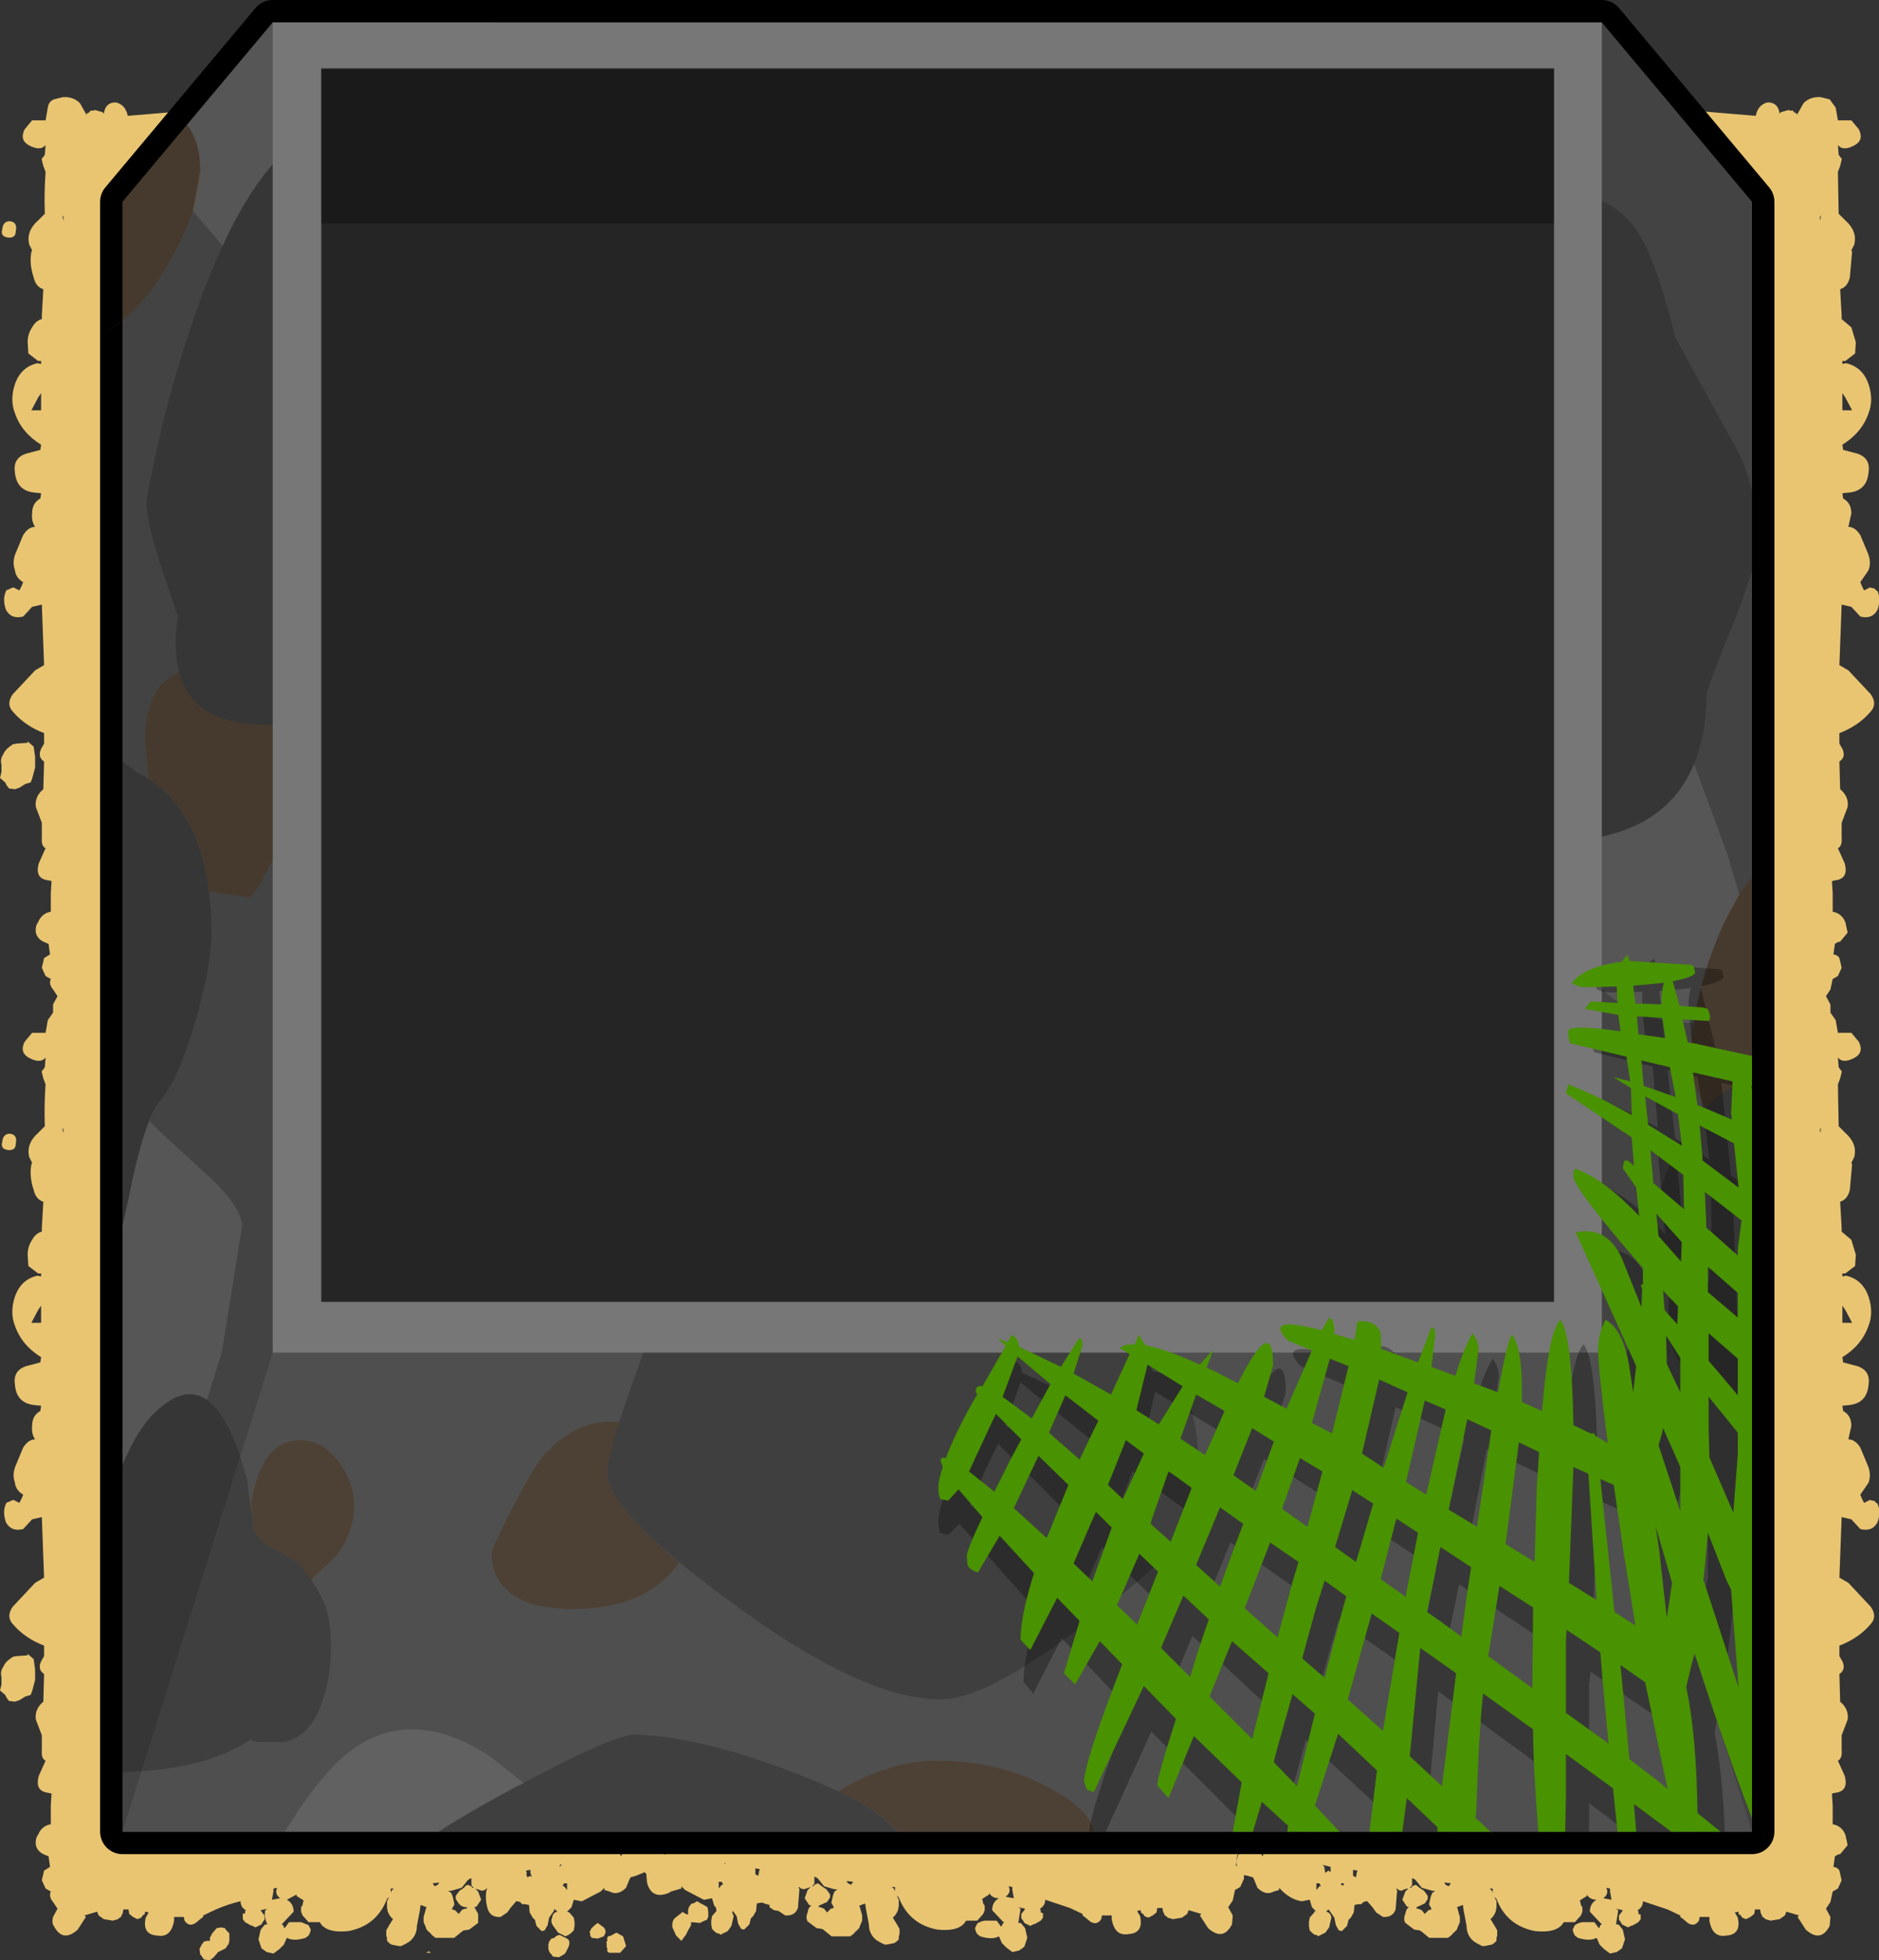 <?xml version="1.0" encoding="UTF-8" standalone="no"?>
<svg xmlns:xlink="http://www.w3.org/1999/xlink" height="131.15px" width="125.75px" xmlns="http://www.w3.org/2000/svg">
  <rect width="100%" height="100%" fill="#333333" stroke="none"/>
  <g transform="matrix(1.0, 0.0, 0.0, 1.0, -1.3, 4.05)">
    <path d="M125.25 84.45 L124.8 83.6 124.6 83.3 124.6 84.45 125.25 84.45 M123.15 71.6 L123.15 71.4 123.1 71.5 123.1 71.75 123.15 71.6 M124.6 22.25 L124.6 23.4 125.25 23.4 124.8 22.55 124.6 22.25 M123.15 10.55 L123.15 10.35 123.1 10.45 123.1 10.7 123.15 10.55 M122.0 2.85 Q122.45 2.4 123.15 2.45 L123.75 2.6 124.15 3.15 124.3 4.0 125.2 4.0 125.7 4.6 Q126.05 5.3 125.45 5.65 124.65 6.1 124.3 5.65 L124.35 6.3 124.45 6.45 124.55 6.55 124.55 6.65 124.45 7.05 124.3 7.45 124.35 10.25 124.8 10.7 Q125.6 11.4 125.4 12.3 L125.2 12.7 125.25 12.8 125.1 14.5 Q124.95 15.15 124.45 15.3 L124.55 17.05 124.55 17.3 125.2 17.85 125.5 18.85 125.45 19.6 124.8 20.1 124.6 20.1 124.6 20.3 124.85 20.25 Q125.95 20.5 126.35 21.65 126.7 22.7 126.35 23.6 125.9 24.9 124.6 25.7 L124.65 26.05 125.6 26.3 Q126.5 26.6 126.35 27.55 126.25 28.75 125.1 28.9 L124.6 28.95 124.65 29.3 Q125.2 29.6 125.2 30.3 L125.0 31.2 Q125.45 31.2 125.8 31.75 L126.3 32.95 Q126.55 33.55 126.35 34.1 L125.8 34.9 125.9 35.15 126.05 35.45 126.45 35.25 126.6 35.3 Q126.8 35.3 126.8 35.4 L126.95 35.5 Q127.2 36.05 126.95 36.75 126.6 37.4 125.8 37.2 L125.2 36.55 124.55 36.4 124.4 40.45 125.0 40.8 126.5 42.4 Q126.95 43.05 126.5 43.55 125.7 44.5 124.4 45.0 L124.4 45.7 124.6 46.05 Q124.85 46.6 124.4 46.9 L124.45 48.75 Q125.05 49.25 124.95 49.95 L124.55 51.0 124.55 52.0 Q124.6 52.55 124.3 52.7 L124.75 53.7 Q125.05 54.75 124.1 54.85 L123.9 54.9 123.95 55.7 123.95 56.95 Q124.55 57.05 124.8 57.65 L124.95 58.35 124.45 58.95 Q124.3 58.95 124.1 59.1 L124.0 59.8 Q124.3 59.85 124.4 60.05 L124.55 60.7 124.3 61.25 123.95 61.45 123.8 62.15 123.5 62.6 123.8 63.15 123.8 63.7 124.15 64.2 124.3 65.05 125.2 65.05 125.7 65.65 Q126.05 66.35 125.45 66.7 124.65 67.15 124.3 66.7 L124.35 67.35 124.45 67.5 124.55 67.6 124.55 67.7 124.45 68.1 124.3 68.5 124.35 71.3 124.8 71.75 Q125.6 72.45 125.4 73.35 L125.2 73.75 125.25 73.85 125.1 75.55 Q124.95 76.2 124.45 76.35 L124.55 78.1 124.55 78.35 125.2 78.9 125.5 79.9 125.45 80.65 124.8 81.15 124.6 81.15 124.6 81.35 124.85 81.3 Q125.95 81.55 126.35 82.7 126.7 83.75 126.35 84.65 125.9 85.95 124.6 86.75 L124.65 87.1 125.6 87.35 Q126.5 87.65 126.35 88.6 126.25 89.8 125.1 89.95 L124.6 90.0 124.65 90.35 Q125.2 90.65 125.2 91.35 L125.0 92.25 Q125.45 92.25 125.8 92.8 L126.3 94.0 Q126.55 94.6 126.35 95.15 L125.8 95.95 125.9 96.2 126.05 96.5 126.45 96.3 126.6 96.35 Q126.8 96.35 126.8 96.45 L126.95 96.55 Q127.2 97.1 126.95 97.8 126.6 98.45 125.8 98.25 L125.2 97.6 124.55 97.45 124.4 101.5 125.0 101.85 126.5 103.45 Q126.95 104.1 126.5 104.6 125.7 105.55 124.4 106.05 L124.4 106.75 124.6 107.1 Q124.85 107.65 124.4 107.95 L124.45 109.8 Q125.05 110.3 124.95 111.0 L124.55 112.05 124.55 113.05 Q124.6 113.6 124.3 113.75 L124.75 114.75 Q125.05 115.8 124.1 115.9 L123.9 115.95 123.95 116.75 123.95 118.0 Q124.55 118.1 124.8 118.7 L124.95 119.4 124.45 120.0 Q124.3 120.0 124.1 120.15 L124.0 120.85 Q124.3 120.9 124.4 121.1 L124.55 121.75 124.3 122.3 123.95 122.5 123.8 123.2 123.5 123.65 123.8 124.2 123.75 124.8 Q123.15 125.95 122.15 125.05 L121.6 124.2 121.7 124.1 120.85 123.85 120.75 124.1 120.4 124.35 119.8 124.45 119.45 124.35 119.35 124.25 119.25 124.2 119.2 124.05 119.15 124.0 119.1 123.75 119.1 123.7 118.75 123.7 118.7 124.0 118.45 124.2 118.15 124.35 117.9 124.25 117.8 124.1 117.65 124.0 117.65 123.85 117.4 123.9 117.6 124.25 Q117.85 125.4 116.8 125.45 115.9 125.6 115.7 124.45 L115.7 124.2 115.65 124.2 115.05 124.2 115.0 124.45 Q114.7 124.9 114.25 124.6 L113.95 124.35 113.75 124.2 113.75 124.1 112.9 123.7 111.25 123.15 Q111.25 123.55 110.9 123.75 L110.95 123.85 110.95 124.0 111.1 124.05 111.1 124.35 110.95 124.55 110.6 124.75 110.45 124.8 110.25 124.9 109.85 124.7 109.8 124.6 109.7 124.45 109.65 124.4 109.65 124.35 109.65 124.1 109.85 123.85 109.9 123.75 109.45 123.65 109.6 123.75 109.45 124.7 109.6 124.7 109.7 124.8 109.9 125.05 109.95 125.25 110.05 125.7 109.85 126.3 109.5 126.55 109.05 126.65 108.65 126.35 108.35 126.05 108.2 125.7 108.15 125.6 Q107.7 125.85 106.9 125.6 L106.7 125.45 106.6 125.25 106.55 125.05 106.7 124.75 Q106.9 124.6 107.2 124.55 L107.55 124.55 107.95 124.55 108.0 124.55 108.15 124.75 108.3 124.95 108.35 124.9 108.4 124.75 108.5 124.7 107.7 123.85 Q107.7 123.3 108.15 123.05 107.7 123.05 107.5 122.7 L107.5 122.8 107.1 123.05 107.0 123.15 107.05 123.15 107.1 123.4 107.2 123.55 107.2 123.7 107.2 123.85 107.1 124.1 106.7 124.55 105.95 124.55 Q105.55 125.3 104.05 125.15 102.15 124.8 101.45 123.0 L101.3 122.85 101.45 123.15 101.45 123.55 101.4 123.85 101.3 124.05 101.2 124.2 101.05 124.35 101.3 124.75 101.5 125.1 101.5 125.25 101.5 125.45 101.45 125.6 101.45 125.8 101.3 125.95 101.15 126.05 100.65 126.15 100.5 126.15 100.2 126.0 99.95 125.85 Q99.45 125.45 99.45 124.8 L99.25 123.75 99.2 123.4 98.8 123.55 98.85 123.65 98.9 123.85 99.0 124.2 99.0 124.55 98.85 124.9 98.8 125.05 98.6 125.25 98.55 125.25 98.55 125.3 98.4 125.45 98.2 125.6 96.95 125.6 96.4 125.15 96.3 125.1 95.95 125.05 95.35 124.6 Q95.2 124.35 95.35 124.0 95.4 123.65 95.6 123.55 L95.45 123.5 95.15 123.05 95.35 122.5 95.55 122.3 Q95.35 122.3 95.1 122.45 L94.9 122.4 94.8 122.3 94.75 122.3 94.8 122.45 94.7 123.7 Q94.5 124.25 93.85 124.2 L93.4 123.9 93.15 123.55 92.8 123.15 92.75 123.15 92.55 123.2 92.4 123.35 92.2 123.35 91.95 123.4 91.9 123.9 91.7 124.25 91.55 124.4 91.45 124.8 91.1 125.15 90.9 125.1 90.7 124.75 90.6 124.25 90.25 123.75 90.2 123.7 90.05 123.85 Q90.35 123.9 90.4 124.25 L90.25 124.9 90.0 125.25 89.5 125.5 Q89.5 125.4 89.3 125.4 L89.15 125.3 89.1 125.25 88.95 125.1 88.9 124.8 88.9 124.7 88.9 124.55 88.95 124.25 89.25 123.9 Q89.3 123.75 89.4 123.85 L89.1 123.55 88.95 123.05 88.45 123.15 88.4 123.15 Q87.75 123.05 87.15 122.5 L86.9 122.25 86.9 122.4 86.55 122.5 Q86.0 122.8 85.45 122.25 L85.25 121.75 85.15 121.55 84.8 121.45 84.55 121.4 84.55 121.65 84.3 122.2 83.95 122.4 83.8 123.1 83.5 123.55 83.8 124.1 83.75 124.7 Q83.15 125.85 82.15 124.95 L81.6 124.1 81.7 124.0 80.85 123.75 80.75 124.0 80.4 124.25 79.8 124.35 79.45 124.25 79.35 124.15 79.25 124.1 79.2 123.95 79.15 123.9 79.1 123.65 79.1 123.6 78.75 123.6 78.7 123.9 78.45 124.1 78.15 124.25 77.9 124.15 77.8 124.0 77.65 123.9 77.65 123.75 77.4 123.8 77.6 124.15 Q77.85 125.3 76.8 125.35 75.9 125.5 75.7 124.35 L75.7 124.1 75.65 124.1 75.05 124.1 75.0 124.35 Q74.7 124.8 74.25 124.5 L73.95 124.25 73.75 124.1 73.75 124.0 72.9 123.6 71.25 123.05 Q71.25 123.45 70.9 123.65 L70.95 123.75 70.95 123.9 71.1 123.95 71.1 124.25 70.95 124.45 70.6 124.65 70.45 124.7 70.25 124.8 69.85 124.6 69.8 124.5 69.7 124.35 69.65 124.3 69.65 124.25 69.65 124.0 69.85 123.75 69.9 123.65 69.45 123.55 69.6 123.65 69.45 124.6 69.6 124.6 69.7 124.7 69.9 124.95 69.95 125.15 70.05 125.6 69.85 126.2 69.5 126.45 69.05 126.55 68.65 126.25 68.35 125.95 68.2 125.6 68.15 125.5 Q67.7 125.75 66.9 125.5 L66.7 125.35 66.6 125.15 66.55 124.95 66.7 124.65 Q66.9 124.5 67.2 124.45 L67.55 124.45 67.95 124.45 68.0 124.45 68.15 124.65 68.3 124.85 68.35 124.8 68.4 124.65 68.5 124.6 67.7 123.75 Q67.7 123.2 68.15 122.95 67.7 122.95 67.5 122.6 L67.5 122.7 67.1 122.95 67.0 123.05 67.05 123.05 67.1 123.3 67.2 123.45 67.2 123.6 67.2 123.75 67.1 124.0 66.7 124.45 65.95 124.45 Q65.55 125.2 64.05 125.05 62.15 124.7 61.45 122.9 L61.3 122.75 61.45 123.05 61.45 123.45 61.4 123.75 61.3 123.95 61.2 124.1 61.05 124.25 61.3 124.65 61.5 125.0 61.5 125.15 61.5 125.35 61.45 125.5 61.45 125.7 61.3 125.85 61.15 125.95 60.65 126.05 60.5 126.05 60.2 125.9 59.95 125.75 Q59.45 125.35 59.45 124.7 L59.25 123.65 59.2 123.3 58.8 123.45 58.85 123.55 58.9 123.75 59.0 124.1 59.0 124.45 58.85 124.8 58.8 124.95 58.6 125.15 58.55 125.15 58.55 125.2 58.4 125.35 58.2 125.5 56.95 125.5 56.4 125.05 56.3 125.0 55.95 124.95 55.35 124.5 Q55.2 124.25 55.35 123.9 55.4 123.55 55.6 123.45 L55.45 123.4 55.15 122.95 55.35 122.4 55.55 122.2 55.1 122.35 54.9 122.3 54.8 122.2 54.75 122.2 54.8 122.35 54.7 123.6 Q54.5 124.15 53.85 124.1 L53.4 123.8 53.1 123.75 52.8 123.55 52.8 123.4 52.45 123.3 52.35 123.25 52.2 123.25 51.95 123.3 51.9 123.8 51.7 124.15 51.55 124.3 51.45 124.7 51.1 125.05 50.9 125.0 50.7 124.65 50.6 124.15 50.35 123.8 50.3 123.9 50.4 124.15 50.25 124.8 50.0 125.15 49.5 125.4 Q49.5 125.3 49.3 125.3 L49.15 125.2 49.1 125.15 48.95 125.0 48.9 124.7 48.9 124.6 48.9 124.45 48.95 124.15 49.25 123.8 49.25 123.75 49.2 123.55 49.1 123.45 48.95 122.95 48.45 123.05 48.4 123.05 47.15 122.4 46.9 122.15 46.9 122.3 46.55 122.4 46.2 122.5 46.05 122.6 Q44.9 123.05 44.6 121.9 L44.55 121.3 44.4 121.2 44.35 121.25 43.85 121.45 43.5 121.55 43.4 121.75 43.2 122.25 Q42.65 122.8 42.1 122.5 L41.75 122.4 41.75 122.25 41.5 122.5 40.25 123.15 40.2 123.15 39.7 123.05 39.55 123.55 39.25 123.85 39.4 123.9 39.7 124.25 39.75 124.55 39.75 124.7 39.75 124.8 39.7 125.1 39.55 125.25 39.5 125.3 39.35 125.4 39.15 125.5 38.65 125.25 38.4 124.9 Q38.1 124.55 38.25 124.25 38.3 123.9 38.6 123.85 L38.45 123.7 Q38.3 123.65 38.4 123.75 L38.05 124.25 37.95 124.75 37.75 125.1 37.55 125.15 37.2 124.8 37.1 124.4 36.95 124.25 36.75 123.9 36.7 123.4 36.45 123.35 36.25 123.35 36.1 123.2 35.9 123.15 35.85 123.15 35.5 123.55 35.25 123.9 34.8 124.2 Q34.15 124.25 33.95 123.7 33.75 123.05 33.85 122.45 L33.9 122.3 33.85 122.3 33.75 122.4 33.55 122.45 33.1 122.3 33.3 122.5 33.5 123.05 33.2 123.5 33.05 123.55 33.3 124.0 33.3 124.6 32.7 125.05 32.35 125.1 32.25 125.15 31.7 125.6 30.45 125.6 30.25 125.45 30.1 125.3 30.1 125.25 30.05 125.25 29.85 125.05 29.8 124.9 29.65 124.55 29.65 124.2 29.75 123.85 29.8 123.65 29.85 123.55 29.45 123.4 29.4 123.75 29.2 124.8 Q29.2 125.45 28.7 125.85 L28.45 126.0 28.15 126.15 28.0 126.15 27.5 126.05 27.35 125.95 27.2 125.8 27.2 125.6 27.15 125.45 27.15 125.25 27.15 125.1 27.35 124.75 27.6 124.35 27.45 124.2 27.35 124.05 27.25 123.85 27.2 123.55 27.2 123.15 27.35 122.85 27.2 123.0 Q26.5 124.8 24.6 125.15 23.1 125.3 22.7 124.55 L21.95 124.55 21.55 124.1 21.45 123.85 21.45 123.7 21.45 123.55 21.55 123.4 21.6 123.15 21.65 123.15 21.55 123.05 21.15 122.8 21.15 122.7 20.5 123.05 Q20.95 123.3 20.95 123.85 L20.15 124.7 20.25 124.75 20.3 124.9 20.35 124.95 20.5 124.75 20.65 124.55 20.7 124.55 21.1 124.55 21.45 124.55 21.95 124.75 22.1 125.05 22.05 125.25 21.95 125.45 21.75 125.6 Q20.95 125.85 20.5 125.6 L20.45 125.7 20.3 126.05 20.0 126.35 19.6 126.65 19.15 126.55 18.8 126.3 18.6 125.7 18.7 125.25 18.75 125.05 18.95 124.8 19.05 124.7 19.2 124.7 Q18.95 124.25 19.05 123.75 L19.2 123.65 18.75 123.75 18.8 123.85 19.0 124.1 19.0 124.35 19.0 124.4 18.95 124.45 18.85 124.6 18.8 124.7 18.4 124.9 18.2 124.8 18.05 124.75 17.7 124.55 17.55 124.35 17.55 124.05 Q17.55 123.9 17.7 124.0 L17.7 123.85 17.75 123.75 Q17.4 123.55 17.4 123.15 16.55 123.35 15.75 123.7 L14.9 124.1 14.9 124.2 14.7 124.35 14.4 124.6 Q13.95 124.9 13.65 124.45 L13.6 124.2 13.0 124.2 12.95 124.2 12.95 124.45 Q12.75 125.6 11.85 125.45 10.8 125.4 11.05 124.25 L11.25 123.9 11.0 123.85 11.0 124.0 10.85 124.1 10.75 124.25 10.5 124.35 10.2 124.2 9.95 124.0 9.9 123.7 9.55 123.7 9.55 123.75 9.5 124.0 9.45 124.05 9.4 124.2 9.3 124.25 9.2 124.35 8.85 124.45 8.25 124.35 7.9 124.1 7.8 123.85 6.95 124.1 7.05 124.2 6.5 125.05 Q5.5 125.95 4.9 124.8 4.75 124.6 4.85 124.2 L5.15 123.65 4.85 123.2 Q4.55 122.85 4.7 122.5 L4.35 122.3 4.1 121.75 4.25 121.1 4.65 120.85 4.55 120.15 4.2 120.0 Q3.8 119.8 3.7 119.4 3.65 118.95 3.85 118.7 4.1 118.1 4.7 118.0 L4.7 116.75 4.75 115.95 4.55 115.9 Q3.6 115.8 3.9 114.75 L4.35 113.75 Q4.05 113.6 4.1 113.05 L4.1 112.05 3.7 111.0 Q3.6 110.3 4.2 109.8 L4.25 107.95 Q3.8 107.65 4.05 107.1 L4.25 106.75 4.25 106.05 Q2.95 105.55 2.15 104.6 1.7 104.1 2.15 103.45 L3.65 101.85 4.25 101.5 4.1 97.45 3.45 97.6 2.85 98.25 Q2.05 98.45 1.7 97.8 1.45 97.1 1.7 96.55 1.75 96.45 1.85 96.45 L2.05 96.35 2.2 96.3 2.6 96.5 2.75 96.2 2.85 95.95 Q2.35 95.65 2.3 95.15 2.1 94.6 2.35 94.0 L2.85 92.8 Q3.2 92.25 3.65 92.25 3.4 91.9 3.45 91.35 3.45 90.65 4.0 90.35 L4.05 90.0 3.55 89.95 Q2.4 89.8 2.3 88.6 2.15 87.65 3.05 87.35 L4.0 87.1 4.05 86.75 Q2.75 85.95 2.3 84.65 1.95 83.75 2.3 82.7 2.7 81.55 3.8 81.3 L4.05 81.35 4.05 81.15 3.85 81.15 3.2 80.65 3.15 79.9 Q3.15 79.35 3.45 78.9 3.7 78.45 4.1 78.35 L4.1 78.1 4.2 76.35 Q3.7 76.2 3.55 75.55 3.25 74.65 3.4 73.85 L3.45 73.75 3.25 73.35 Q3.05 72.45 3.85 71.75 L4.3 71.3 Q4.25 69.9 4.35 68.5 L4.2 68.1 4.1 67.7 4.1 67.6 4.2 67.5 4.3 67.35 4.35 66.7 Q4.0 67.15 3.2 66.7 2.6 66.35 2.95 65.65 L3.45 65.05 4.35 65.05 4.5 64.2 4.85 63.7 4.85 63.15 5.15 62.6 4.85 62.15 Q4.55 61.8 4.7 61.45 L4.35 61.25 4.1 60.7 4.25 60.05 4.65 59.8 4.55 59.1 4.2 58.95 Q3.8 58.75 3.7 58.35 3.65 57.9 3.85 57.65 4.1 57.05 4.7 56.95 L4.7 55.7 4.75 54.9 4.55 54.85 Q3.6 54.75 3.9 53.7 L4.35 52.7 Q4.05 52.55 4.1 52.0 L4.1 51.0 3.7 49.95 Q3.6 49.25 4.2 48.75 L4.25 46.9 Q3.8 46.6 4.05 46.05 L4.25 45.7 4.25 45.0 Q2.95 44.5 2.15 43.55 1.7 43.05 2.15 42.4 L3.65 40.8 4.25 40.45 4.1 36.4 3.45 36.55 2.85 37.2 Q2.05 37.4 1.7 36.75 1.45 36.05 1.7 35.5 1.75 35.4 1.85 35.4 L2.05 35.3 2.2 35.25 2.6 35.45 2.75 35.15 2.85 34.9 Q2.35 34.6 2.3 34.1 2.1 33.55 2.35 32.95 L2.85 31.75 Q3.2 31.2 3.65 31.2 3.4 30.85 3.45 30.3 3.45 29.6 4.0 29.3 L4.05 28.95 3.55 28.9 Q2.4 28.75 2.3 27.55 2.15 26.6 3.05 26.3 L4.0 26.05 4.05 25.7 Q2.75 24.9 2.3 23.6 1.95 22.7 2.3 21.65 2.7 20.5 3.8 20.25 L4.05 20.3 4.05 20.1 3.85 20.1 3.2 19.6 3.15 18.85 Q3.15 18.3 3.45 17.85 3.7 17.4 4.1 17.3 L4.1 17.05 4.2 15.3 Q3.7 15.15 3.55 14.5 3.25 13.6 3.4 12.8 L3.45 12.7 3.25 12.3 Q3.05 11.4 3.85 10.7 L4.3 10.25 Q4.25 8.85 4.35 7.45 L4.2 7.05 4.1 6.65 4.1 6.55 4.2 6.45 4.3 6.3 4.35 5.65 Q4.0 6.1 3.2 5.65 2.6 5.3 2.95 4.6 L3.45 4.0 4.35 4.0 4.5 3.15 Q4.55 2.75 4.9 2.6 L5.5 2.45 Q6.2 2.4 6.65 2.85 L7.1 3.65 7.1 3.55 7.3 3.45 7.35 3.35 7.6 3.35 7.6 3.3 7.8 3.35 8.15 3.45 8.25 3.55 Q8.35 2.8 9.05 2.8 9.7 2.95 9.85 3.7 L22.45 2.65 24.25 2.45 24.3 2.3 24.5 1.85 Q24.7 1.6 25.05 1.6 L25.3 1.65 Q25.75 1.7 25.8 2.2 L25.8 2.35 26.2 2.35 Q26.35 2.0 26.85 1.95 L27.2 2.0 Q27.3 1.65 27.75 1.6 28.05 1.6 28.1 1.8 L28.6 2.0 29.05 1.5 29.05 1.4 29.15 1.15 29.35 0.9 29.55 0.75 29.65 0.7 29.8 0.6 30.3 0.7 30.35 0.7 Q30.95 0.75 31.3 1.4 L31.2 1.95 30.9 2.25 40.75 2.3 Q49.05 2.15 57.55 2.15 L57.45 2.05 Q57.25 1.75 57.35 1.5 57.7 0.85 58.3 0.8 L58.35 0.8 58.85 0.7 59.0 0.8 59.1 0.85 59.3 1.0 59.5 1.25 59.6 1.5 59.6 1.6 60.05 2.1 60.55 1.9 Q60.6 1.7 60.9 1.7 61.35 1.75 61.45 2.1 L61.8 2.05 62.3 2.2 62.85 2.25 Q62.95 1.8 63.35 1.75 L63.6 1.7 Q63.95 1.7 64.15 1.95 L64.35 2.35 64.5 1.95 Q64.7 1.7 65.05 1.7 L65.3 1.75 Q65.75 1.8 65.8 2.3 L65.8 2.5 66.15 2.55 Q66.25 2.1 66.85 2.05 L67.2 2.1 Q67.3 1.75 67.75 1.7 68.05 1.7 68.1 1.9 L68.6 2.1 69.05 1.6 69.05 1.5 69.15 1.25 69.35 1.0 69.55 0.85 69.65 0.8 Q69.7 0.7 69.8 0.7 L70.3 0.8 70.35 0.8 Q70.95 0.85 71.3 1.5 L71.2 2.05 70.7 2.45 70.7 2.6 71.85 2.6 82.65 2.4 83.15 2.35 83.3 2.4 Q91.45 2.25 99.85 2.25 L106.2 2.65 118.8 3.7 Q118.95 2.95 119.6 2.8 120.3 2.8 120.4 3.55 L120.5 3.45 120.85 3.35 121.05 3.3 121.05 3.35 121.3 3.35 121.35 3.45 121.55 3.55 121.55 3.65 122.0 2.85 M2.35 11.45 Q2.35 11.85 1.9 11.85 1.3 11.8 1.45 11.3 1.5 10.75 1.95 10.75 2.5 10.8 2.35 11.45 M5.55 10.45 L5.5 10.35 5.5 10.55 5.55 10.7 5.55 10.45 M4.05 22.25 L3.85 22.55 3.4 23.4 4.05 23.4 4.05 22.25 M3.55 45.9 L3.65 46.6 3.65 47.3 3.45 48.05 3.35 48.3 3.0 48.4 2.6 48.65 2.3 48.75 1.9 48.7 1.75 48.5 1.65 48.3 1.3 48.0 1.4 47.6 1.4 47.1 Q1.3 46.75 1.5 46.45 1.65 46.1 1.95 45.9 L2.15 45.75 2.4 45.7 3.15 45.65 3.15 45.55 3.55 45.9 M1.45 72.35 Q1.5 71.8 1.95 71.8 2.5 71.85 2.35 72.5 2.35 72.9 1.9 72.9 1.3 72.85 1.45 72.35 M5.55 71.5 L5.5 71.4 5.5 71.6 5.55 71.75 5.55 71.5 M4.05 84.45 L4.05 83.3 3.85 83.6 3.4 84.45 4.05 84.45 M61.45 61.85 L61.3 61.7 61.4 61.85 61.45 61.85 M68.8 122.15 Q69.0 122.55 68.6 122.85 L69.15 122.95 69.05 122.4 69.05 122.2 68.8 122.15 M61.2 122.5 L61.2 122.2 61.0 122.2 61.15 122.35 61.2 122.5 M61.2 61.45 L61.2 61.15 61.0 61.15 61.15 61.3 61.2 61.45 M42.85 120.15 L42.95 120.0 42.8 120.0 42.85 120.15 M45.85 119.9 L45.7 119.9 45.8 120.05 45.85 119.9 M49.75 120.6 L49.85 120.65 49.85 120.6 49.75 120.6 M47.95 123.15 L48.2 123.3 48.4 123.4 48.65 123.55 48.7 123.85 48.7 124.2 48.6 124.4 48.45 124.45 48.15 124.6 47.55 124.55 47.55 124.75 47.35 125.1 47.2 125.4 46.9 125.8 46.55 125.45 46.3 124.9 Q46.25 124.45 46.5 124.25 L46.95 123.9 46.95 123.85 47.2 124.0 47.35 124.05 47.35 123.75 47.4 123.55 47.5 123.4 47.6 123.3 47.7 123.3 47.95 123.15 M56.0 121.6 L55.8 121.5 55.8 121.7 55.8 121.85 55.8 121.95 55.75 122.05 55.65 122.15 55.75 122.15 55.8 122.05 56.05 121.95 56.3 122.15 56.6 122.35 56.75 122.55 56.85 122.7 56.85 122.9 56.65 123.2 56.1 123.45 56.1 123.55 56.2 123.55 56.45 123.65 56.65 123.9 56.9 123.65 57.1 123.6 57.05 123.45 56.95 123.3 56.95 123.2 57.05 122.75 57.15 122.5 57.35 122.35 57.15 122.35 56.45 122.15 56.05 121.65 56.0 121.6 M57.95 121.8 L58.05 121.95 58.25 122.05 58.4 121.85 57.95 121.8 M52.1 121.15 L52.15 121.0 51.85 120.95 51.85 121.15 51.85 121.35 52.05 121.45 52.1 121.15 M49.6 122.05 L49.7 122.05 49.6 121.85 49.4 121.85 49.4 122.05 49.4 122.3 49.6 122.05 M41.3 124.6 L41.7 124.9 Q41.95 125.15 41.7 125.5 L41.3 125.65 40.9 125.6 40.8 125.45 40.8 125.3 Q40.7 125.15 40.85 125.1 40.8 125.05 40.9 124.95 L41.05 124.8 41.3 124.6 M42.2 125.45 L42.55 125.25 43.0 125.5 43.2 126.15 42.85 126.55 42.8 126.6 42.05 126.6 42.0 126.55 Q41.9 126.5 41.95 126.35 L41.9 126.2 41.9 126.05 41.9 125.95 Q41.85 125.85 41.95 125.8 41.9 125.6 42.0 125.5 L42.2 125.45 M27.65 122.3 L27.45 122.3 27.45 122.6 27.5 122.45 27.65 122.3 M32.65 121.7 L32.6 121.75 32.2 122.25 31.5 122.45 31.3 122.45 31.5 122.6 31.6 122.85 31.7 123.3 31.7 123.4 31.6 123.55 31.55 123.7 31.75 123.75 32.0 124.0 32.2 123.75 Q32.35 123.65 32.45 123.65 L32.55 123.65 32.55 123.55 Q32.2 123.55 32.0 123.3 L31.8 123.0 31.8 122.8 31.9 122.65 32.05 122.45 32.35 122.25 Q32.45 122.1 32.6 122.05 L32.85 122.15 32.9 122.25 33.0 122.25 32.9 122.15 32.85 122.05 32.85 121.95 32.85 121.8 32.85 121.6 32.65 121.7 M30.7 121.9 L30.25 121.95 30.4 122.15 30.6 122.05 30.7 121.9 M36.8 121.05 L36.5 121.1 36.55 121.25 Q36.5 121.4 36.6 121.55 L36.8 121.45 36.9 121.55 36.8 121.25 36.8 121.05 M39.25 121.95 L39.05 121.95 38.95 122.15 39.05 122.15 39.25 122.4 39.25 122.15 39.25 121.95 M38.8 120.7 L38.75 120.8 38.75 120.85 38.9 120.7 38.8 120.7 M3.15 106.6 L3.55 106.95 3.65 107.65 3.65 108.35 3.45 109.1 3.35 109.35 3.0 109.45 2.6 109.7 2.3 109.8 1.9 109.75 1.75 109.55 1.65 109.35 1.3 109.05 1.4 108.65 1.4 108.15 Q1.3 107.8 1.5 107.5 1.65 107.15 1.95 106.95 L2.15 106.8 2.4 106.75 3.15 106.7 3.15 106.6 M19.5 123.05 L20.05 122.95 Q19.65 122.65 19.85 122.25 L19.6 122.3 19.6 122.5 19.5 123.05 M16.1 124.9 L16.35 124.95 16.45 125.1 16.65 125.3 16.65 125.65 16.65 125.8 16.6 126.0 16.4 126.3 15.9 126.55 15.6 126.9 15.35 127.1 14.95 127.05 14.85 126.9 14.7 126.7 14.65 126.35 14.8 126.05 14.95 125.85 15.15 125.8 15.35 125.8 15.35 125.6 15.5 125.3 15.8 124.95 16.1 124.9 M38.4 125.6 Q38.5 125.45 38.75 125.4 L39.25 125.65 Q39.5 125.8 39.35 126.2 L39.15 126.6 39.05 126.7 38.7 126.9 38.3 126.85 38.2 126.7 38.1 126.6 38.05 126.5 38.0 126.35 38.0 126.2 38.0 126.05 38.05 125.85 38.2 125.65 38.4 125.6 M30.0 126.5 L30.15 126.6 29.8 126.6 30.0 126.5 M101.2 122.3 L101.0 122.3 101.15 122.45 101.2 122.6 101.2 122.3 M97.95 121.9 L98.05 122.05 98.25 122.15 98.4 121.95 97.95 121.9 M96.05 121.75 L96.0 121.7 95.8 121.6 95.8 121.8 95.8 121.95 95.8 122.05 95.75 122.15 95.65 122.25 95.75 122.25 95.8 122.15 96.05 122.05 96.3 122.25 96.6 122.45 96.75 122.65 96.85 122.8 96.85 123.0 96.65 123.3 96.1 123.55 96.1 123.65 96.2 123.65 96.45 123.75 96.65 124.0 96.9 123.75 97.1 123.7 97.05 123.55 96.95 123.4 96.95 123.3 97.05 122.85 97.15 122.6 97.35 122.45 97.15 122.45 96.45 122.25 96.05 121.75 M92.15 121.1 L91.85 121.05 91.85 121.25 91.85 121.45 92.05 121.55 92.1 121.25 92.15 121.1 M89.6 122.15 L89.7 122.15 89.6 121.95 89.4 121.95 89.4 122.15 89.4 122.4 89.6 122.15 M91.05 121.95 L91.05 122.05 91.2 122.1 91.25 121.95 91.05 121.95 M89.95 121.05 L90.0 121.25 90.2 121.1 90.35 121.2 90.35 120.85 89.75 120.7 Q89.95 120.75 89.95 121.05 M85.85 120.0 L85.7 120.0 85.8 120.15 85.85 120.0 M84.05 120.5 L84.0 120.75 84.1 120.8 84.05 120.7 84.05 120.65 84.05 120.5 84.15 120.05 84.35 119.95 84.3 119.95 84.1 120.05 84.05 120.5 M109.15 123.05 L109.05 122.5 109.05 122.3 108.8 122.25 Q109.0 122.65 108.6 122.95 L109.15 123.05" fill="#e9c572" fill-rule="evenodd" stroke="none"/>
    <path d="M118.55 9.45 L118.55 118.5 9.5 118.5 9.5 9.45 19.55 -2.55 108.5 -2.55 118.55 9.45" fill="#434343" fill-rule="evenodd" stroke="none"/>
    <path d="M118.55 9.45 L118.55 118.5 9.5 118.5 9.5 9.45 19.55 -2.55 108.5 -2.55 118.55 9.45 Z" fill="none" stroke="#000000" stroke-linecap="round" stroke-linejoin="round" stroke-width="3.0"/>
    <path d="M118.55 9.45 L118.55 118.5 9.5 118.5 9.5 9.45 19.55 -2.55 108.5 -2.55 118.55 9.45" fill="#434343" fill-rule="evenodd" stroke="none"/>
    <path d="M108.5 86.45 L118.55 118.5 9.5 118.5 19.55 86.45 108.5 86.45" fill="#4f4f4f" fill-rule="evenodd" stroke="none"/>
    <path d="M113.4 18.5 L117.3 25.6 Q118.15 27.1 118.55 28.75 L118.55 34.2 117.5 37.2 Q115.75 41.35 115.5 42.5 115.5 45.55 114.3 47.85 111.95 52.25 105.0 52.25 97.8 52.25 95.65 45.65 94.55 42.35 94.9 38.6 94.9 30.6 95.85 23.35 97.2 13.3 99.85 11.5 107.1 6.65 110.65 11.1 112.05 12.9 113.4 18.5 M116.95 68.85 Q117.8 68.3 118.55 68.2 L118.55 88.85 Q117.95 89.35 117.25 89.35 113.95 89.35 112.7 84.5 112.0 81.95 112.0 78.85 112.0 75.75 113.55 72.8 114.95 70.1 116.95 68.85 M29.2 9.4 L29.75 16.35 30.6 23.4 31.1 28.45 Q31.1 32.7 26.4 38.7 21.9 44.45 19.15 44.45 14.35 44.45 13.35 41.15 12.85 39.45 13.2 37.2 L12.0 33.6 Q11.1 30.8 11.1 29.5 12.25 22.95 14.45 16.75 18.8 4.45 24.25 4.45 28.15 4.45 29.2 9.4 M10.45 47.6 Q15.45 50.15 15.45 58.4 15.45 60.6 14.35 64.35 13.2 68.3 12.0 69.6 10.95 70.75 9.9 76.15 L9.5 77.95 9.5 46.9 10.45 47.6 M9.95 92.95 Q10.95 90.9 12.25 89.95 15.8 87.2 17.85 95.0 L18.2 97.75 Q18.25 98.85 19.5 99.5 L21.25 100.5 Q22.65 102.2 23.1 103.45 23.45 104.45 23.45 106.0 23.45 108.1 22.9 109.7 22.1 112.2 20.25 112.5 L18.5 112.5 18.05 112.35 Q14.95 114.4 9.5 114.5 L9.5 93.9 9.95 92.95 M64.0 74.95 Q66.8 75.6 70.75 78.25 76.15 81.35 79.0 85.8 81.5 89.7 81.5 93.75 81.5 96.2 80.85 97.7 79.9 99.75 77.15 102.0 68.05 109.65 64.25 109.65 59.05 109.65 50.3 103.2 41.95 97.1 41.95 94.5 41.95 93.2 43.55 88.7 45.05 84.4 45.5 83.75 44.75 82.95 44.75 82.55 L49.4 79.8 Q54.3 77.05 56.45 76.0 60.2 74.1 64.0 74.95 M54.7 114.65 Q60.0 116.7 61.3 118.5 L30.65 118.5 Q32.4 117.35 35.45 115.7 42.35 112.0 43.75 112.0 48.1 112.1 54.7 114.65" fill="#000000" fill-opacity="0.2" fill-rule="evenodd" stroke="none"/>
    <path d="M118.55 54.65 L118.55 68.2 Q117.8 68.3 116.95 68.85 116.15 69.35 115.45 70.15 L114.4 67.85 Q114.4 62.65 116.7 57.65 117.6 55.7 118.55 54.65 M74.5 118.5 L61.35 118.5 Q60.4 117.2 57.4 115.8 60.75 113.75 64.0 113.75 68.2 113.75 71.5 115.55 74.25 117.0 74.5 118.5 M13.8 4.3 Q14.7 5.4 14.7 7.35 14.7 9.9 12.45 13.8 10.75 16.7 8.5 18.1 L9.5 17.35 9.5 9.45 13.8 4.3 M42.75 91.1 Q41.95 93.6 41.95 94.5 41.95 96.45 46.75 100.5 44.55 103.6 39.65 103.6 36.05 103.6 34.8 101.85 34.2 101.05 34.2 99.9 34.2 99.55 35.55 96.9 37.0 94.1 37.75 93.25 40.0 90.8 42.75 91.1 M19.15 44.45 Q20.35 44.45 21.85 43.4 22.75 45.0 22.75 46.75 L20.55 51.5 Q18.35 56.0 18.0 56.0 L15.3 55.6 Q14.6 50.25 11.25 48.05 L11.0 45.5 Q11.0 42.4 12.7 41.25 L13.3 40.9 13.35 41.15 Q14.35 44.45 19.15 44.45 M23.85 100.0 L22.1 101.65 21.25 100.5 19.5 99.5 Q18.25 98.85 18.2 97.75 L18.1 96.55 Q18.8 92.25 21.45 92.3 22.8 92.3 23.9 93.65 25.0 95.05 25.0 96.8 25.0 98.35 23.85 100.0" fill="#4d2e10" fill-opacity="0.4" fill-rule="evenodd" stroke="none"/>
    <path d="M114.7 47.15 L116.9 53.1 117.7 55.8 116.7 57.65 Q115.15 61.0 114.65 64.4 109.5 64.35 106.95 60.2 L105.4 56.0 Q105.4 53.8 105.55 52.25 112.05 52.1 114.3 47.85 L114.65 47.15 114.7 47.15 M11.3 70.95 L12.2 71.85 15.6 74.95 Q17.5 76.85 17.5 78.0 L16.15 86.4 15.15 89.6 Q13.85 88.7 12.25 89.95 10.95 90.9 9.95 92.95 L9.5 93.95 9.5 77.95 9.9 76.15 Q10.6 72.65 11.3 70.95 M34.3 -0.2 Q34.3 3.45 29.2 9.5 L29.2 9.4 Q28.15 4.45 24.25 4.45 19.85 4.45 16.2 12.4 L14.2 10.05 14.7 7.35 Q14.7 5.4 13.8 4.3 L19.55 -2.55 34.1 -2.55 34.3 -0.2 M20.7 117.95 Q22.65 114.9 24.25 113.5 28.55 109.8 34.15 113.5 L36.35 115.25 35.45 115.7 Q32.4 117.35 30.65 118.5 L20.35 118.5 20.7 117.95" fill="#ffffff" fill-opacity="0.102" fill-rule="evenodd" stroke="none"/>
    <path d="M108.5 86.45 L19.55 86.45 19.55 -2.55 108.5 -2.55 108.5 86.45" fill="#777777" fill-rule="evenodd" stroke="none"/>
    <path d="M108.1 62.05 Q108.95 60.9 111.55 60.55 111.7 60.25 112.0 60.1 L112.1 60.5 112.2 60.5 116.4 60.8 116.55 60.9 116.65 61.3 Q116.65 61.6 115.1 61.95 L116.15 66.25 116.55 66.35 118.55 66.75 118.55 66.8 118.25 66.7 118.25 68.8 116.5 68.4 117.15 74.6 118.55 75.65 118.65 75.75 118.25 75.45 118.25 77.6 117.3 76.85 117.3 76.95 117.55 83.95 118.25 84.55 118.25 87.45 117.6 86.85 117.6 93.65 117.65 95.6 118.25 97.1 118.25 102.8 117.55 100.95 117.3 103.3 116.75 108.3 116.05 111.85 Q116.6 114.75 116.75 118.9 L116.75 118.5 114.6 118.5 Q113.9 115.6 113.15 111.5 L107.75 107.8 107.65 108.6 107.65 113.7 114.05 118.5 110.2 118.5 107.65 116.6 107.65 118.5 105.55 118.5 105.4 114.85 97.55 109.1 96.85 116.75 98.7 118.5 94.45 118.5 94.55 117.75 88.7 112.35 87.5 116.7 87.4 117.15 88.7 118.5 85.05 118.5 78.35 111.8 75.3 118.5 74.2 118.5 Q74.25 117.1 76.85 110.25 L72.35 105.55 70.45 109.25 69.8 108.5 Q69.8 106.8 70.75 103.8 L65.5 97.9 64.75 98.65 64.25 98.55 Q64.1 98.35 64.1 97.7 64.1 97.2 64.4 96.3 L64.25 95.85 Q64.25 95.55 64.6 95.65 65.2 94.05 66.5 91.7 L66.8 91.15 66.7 90.95 Q66.7 90.5 67.15 90.6 L68.75 87.75 68.25 87.2 68.9 87.45 69.15 86.95 Q69.7 87.25 69.7 87.8 72.5 89.0 76.05 91.15 L77.35 88.3 76.7 87.9 Q77.0 87.55 77.75 87.65 L78.0 86.95 78.45 87.7 Q80.15 88.0 83.3 89.55 L84.9 90.35 Q87.35 85.4 87.35 89.1 L86.7 91.3 91.45 93.9 92.55 89.15 88.35 87.35 Q86.2 85.1 93.0 87.3 L93.2 86.0 Q94.5 85.9 94.8 86.85 L94.85 87.95 99.15 89.55 100.0 89.85 Q100.6 87.8 101.2 86.85 101.6 87.4 101.6 88.0 L101.3 90.35 106.0 92.35 Q106.5 86.5 107.3 85.9 108.1 87.05 108.2 93.35 109.6 93.95 110.6 94.6 109.9 89.35 109.9 87.95 109.9 86.9 110.4 85.9 111.65 86.55 112.1 89.25 L112.35 91.0 112.55 89.15 108.35 79.7 Q110.55 79.2 111.55 81.55 L112.9 85.0 113.0 82.6 113.0 82.25 111.5 80.45 Q108.2 76.4 108.2 75.75 L108.2 75.35 108.35 75.2 Q110.25 75.9 112.75 78.55 L112.65 77.55 112.25 73.0 Q109.7 71.1 107.65 69.85 L107.85 69.25 Q109.95 70.1 112.25 71.4 L111.9 67.3 108.0 66.35 Q107.85 66.1 107.85 65.5 107.85 64.95 111.45 65.5 111.2 64.1 111.2 62.35 L111.2 62.3 109.15 62.35 Q108.4 62.35 108.1 62.05 M112.35 62.25 L112.7 65.7 114.55 65.95 114.3 63.3 Q114.3 62.65 114.45 62.05 L114.05 62.1 112.35 62.25 M115.35 70.55 L114.9 68.0 112.9 67.55 113.4 72.1 115.7 73.55 115.35 70.55 M115.85 78.0 L115.8 75.65 113.55 73.9 114.1 79.95 115.65 81.75 115.85 78.0 M115.45 84.95 L114.4 83.8 114.7 89.0 115.6 91.0 115.6 88.4 Q115.35 87.85 115.35 86.45 L115.45 84.95 M115.45 95.9 L114.4 93.55 114.35 93.8 113.3 97.3 113.45 98.05 114.15 102.25 114.7 106.95 115.05 104.45 115.6 101.45 115.6 96.3 115.45 95.9 M108.2 96.3 L107.9 104.5 112.5 107.5 111.65 102.25 111.0 97.55 108.2 96.3 M105.8 95.25 L102.85 93.85 100.8 92.9 99.75 98.3 99.55 99.3 105.5 103.0 105.65 97.7 105.8 95.25 M105.4 106.25 L98.95 101.95 98.0 106.55 98.85 107.15 105.35 111.95 105.4 106.25 M77.85 92.3 L82.6 95.45 83.95 92.35 78.6 89.05 77.85 92.3 M74.95 99.65 L73.5 103.1 77.35 106.9 77.9 107.45 79.35 103.7 75.6 100.05 75.05 99.45 74.95 99.65 M80.35 96.75 L77.1 94.4 75.85 97.55 80.25 101.6 81.7 97.75 80.35 96.75 M67.55 93.65 L66.2 96.6 71.6 101.3 73.1 97.55 68.1 92.55 67.55 93.65 M73.9 95.75 L75.2 93.0 69.6 88.45 68.55 91.3 Q70.35 92.55 73.9 95.75 M79.55 109.1 L85.9 115.55 87.0 110.9 81.1 105.4 79.55 109.1 M82.0 103.2 L87.65 108.35 88.7 104.45 89.1 103.0 83.65 99.15 82.6 101.7 82.0 103.2 M94.7 90.1 L93.5 95.35 97.95 98.25 99.3 92.2 94.7 90.1 M89.7 100.5 L90.75 96.6 85.9 93.55 84.6 96.85 89.7 100.5 M90.3 106.35 L89.35 109.8 89.75 110.2 94.95 114.95 96.1 108.0 90.9 104.35 90.3 106.35 M96.55 105.3 L97.4 100.95 92.85 97.95 91.65 101.95 96.55 105.5 96.55 105.3" fill="#000000" fill-opacity="0.302" fill-rule="evenodd" stroke="none"/>
    <path d="M109.5 61.95 L107.5 62.0 Q106.8 62.0 106.5 61.7 107.35 60.6 109.85 60.3 110.0 60.0 110.25 59.85 L110.35 60.25 110.45 60.25 114.5 60.5 114.65 60.6 114.75 61.0 Q114.75 61.3 113.25 61.6 L113.7 63.25 115.25 63.35 115.6 63.45 115.75 63.95 115.7 64.25 115.5 64.25 113.9 64.15 114.25 65.7 114.65 65.75 118.55 66.6 118.55 68.65 118.5 68.6 118.55 68.85 118.55 117.6 Q116.8 113.05 114.7 106.55 L114.15 108.8 Q114.85 112.2 114.9 117.25 L116.45 118.5 113.15 118.5 110.65 116.65 110.8 118.5 109.55 118.5 109.25 115.6 106.1 113.3 106.1 116.1 106.05 118.5 104.25 118.5 Q103.9 114.0 103.9 111.65 L100.55 109.25 Q100.25 112.2 100.1 117.1 L100.05 117.6 100.25 117.75 101.4 118.85 101.05 118.5 97.5 118.5 97.5 118.2 95.45 116.25 95.15 118.5 92.95 118.5 93.45 114.4 90.85 111.95 89.3 116.75 90.95 118.5 87.45 118.5 87.5 118.1 85.75 116.5 85.15 118.5 83.8 118.5 84.4 115.2 81.2 112.1 79.5 116.25 78.75 115.4 Q78.75 114.85 80.0 110.95 L77.85 108.75 74.5 115.85 74.05 115.7 73.85 115.15 Q73.85 113.9 76.4 107.3 L74.9 105.75 73.25 108.65 72.5 107.9 73.55 104.4 72.05 102.85 70.25 106.35 69.6 105.65 Q69.6 104.05 70.5 101.2 L68.2 98.7 66.75 101.15 Q66.2 101.0 66.05 100.65 L66.0 100.1 Q66.0 99.65 67.05 97.45 L65.45 95.6 64.75 96.35 64.25 96.25 Q64.1 96.05 64.1 95.45 64.1 94.95 64.4 94.1 L64.25 93.7 Q64.25 93.4 64.6 93.5 65.15 92.0 66.4 89.75 L66.7 89.25 66.6 89.05 Q66.6 88.6 67.05 88.7 L68.6 86.0 68.1 85.5 68.75 85.75 69.0 85.25 Q69.5 85.55 69.5 86.05 L72.3 87.4 73.5 85.5 73.7 85.55 73.75 85.95 73.15 87.85 75.65 89.25 76.9 86.55 76.25 86.15 Q76.55 85.85 77.25 85.9 L77.5 85.25 77.95 85.95 Q79.3 86.2 81.6 87.25 L82.5 86.25 82.05 87.45 82.6 87.7 84.15 88.5 Q86.5 83.8 86.5 87.3 L85.9 89.4 87.4 90.2 89.1 86.3 87.5 85.65 Q85.8 83.9 89.75 84.95 L90.25 84.1 90.5 84.3 90.6 84.8 90.6 85.2 91.95 85.6 92.15 84.35 Q93.4 84.25 93.7 85.15 L93.75 86.2 96.2 87.1 97.1 84.75 97.3 84.85 97.35 85.25 97.1 87.4 97.9 87.7 98.7 88.0 Q99.3 86.05 99.85 85.15 100.25 85.7 100.25 86.25 L99.95 88.5 101.55 89.1 Q102.2 85.5 102.5 85.25 103.15 86.15 103.15 88.8 L103.15 89.75 104.5 90.35 Q104.95 84.85 105.75 84.25 106.5 85.35 106.6 91.3 L107.75 91.85 108.0 91.85 108.05 92.0 108.9 92.5 Q108.25 87.55 108.25 86.2 108.25 85.2 108.75 84.25 109.95 84.9 110.35 87.45 L110.6 89.1 110.8 87.35 106.75 78.4 Q108.85 77.95 109.85 80.15 L111.15 83.4 111.2 82.2 111.1 81.9 111.25 81.9 111.25 81.15 111.25 80.8 109.8 79.1 Q106.6 75.3 106.6 74.65 L106.6 74.3 106.75 74.15 Q108.6 74.8 111.0 77.3 L110.9 76.35 110.8 75.4 109.9 74.1 110.0 73.6 110.25 73.6 110.65 73.95 110.5 72.05 106.1 69.1 106.25 68.5 Q108.3 69.3 110.5 70.55 L110.45 68.75 109.25 68.0 110.4 68.3 110.15 66.65 106.4 65.75 Q106.25 65.55 106.25 64.95 106.25 64.45 109.75 64.95 L109.6 63.85 107.35 63.45 107.75 62.95 109.55 63.05 109.5 62.0 109.5 61.95 M110.75 63.1 L111.2 63.1 112.5 63.15 112.5 62.9 Q112.5 62.25 112.65 61.7 L112.25 61.75 110.6 61.9 110.75 63.1 M114.95 69.9 L117.2 70.85 117.15 70.45 117.25 68.3 114.6 67.7 114.9 69.9 114.95 69.9 M115.4 75.8 L115.5 78.1 115.8 78.35 117.6 79.95 117.6 79.5 117.85 77.6 116.5 76.55 115.4 75.7 115.4 75.8 M115.25 73.6 L117.65 75.4 117.35 72.45 115.05 71.25 115.25 73.6 M112.55 64.05 L110.85 63.95 110.95 65.15 112.75 65.4 112.55 64.05 M113.05 67.35 L111.15 66.9 111.3 68.6 113.45 69.35 113.05 67.35 M113.6 70.5 L111.4 69.3 111.6 71.2 113.85 72.6 113.6 70.5 M111.95 75.1 L114.0 76.85 114.0 76.8 113.95 74.55 111.75 72.9 111.95 75.1 M112.3 78.65 L113.8 80.35 113.85 79.05 112.15 77.15 112.3 78.65 M112.85 87.2 L113.75 89.1 113.75 86.8 112.8 85.3 112.85 87.2 M113.6 83.35 L112.6 82.3 112.7 83.6 113.55 84.55 113.6 83.35 M115.6 82.4 L117.6 84.1 117.6 82.45 115.6 80.7 115.6 82.4 M116.3 87.75 L117.6 89.3 117.6 86.85 115.65 85.15 115.65 87.0 116.3 87.75 M117.6 91.8 L115.65 89.4 115.65 91.6 115.7 93.45 117.3 97.15 117.6 93.25 117.6 91.8 M115.4 100.75 L115.3 101.65 116.2 104.4 117.65 108.85 117.15 102.3 116.85 101.7 115.6 98.5 115.4 100.75 M113.6 93.75 L112.6 91.5 112.55 91.75 112.3 92.65 113.75 97.05 113.75 94.1 113.6 93.75 M106.6 94.1 L106.3 101.85 108.15 103.0 107.6 94.55 106.6 94.1 M112.35 99.75 L112.85 104.2 113.2 101.85 112.1 98.05 112.35 99.75 M109.3 95.3 L108.4 94.9 109.35 103.8 110.75 104.7 109.95 99.75 109.3 95.3 M106.15 105.0 L106.1 105.75 106.1 110.55 108.95 112.6 108.55 108.35 108.4 106.5 106.15 105.0 M109.75 107.35 L110.35 113.65 112.25 115.1 112.9 115.65 111.4 108.5 109.75 107.35 M90.3 86.85 L89.1 91.15 90.45 91.85 91.55 87.35 90.3 86.85 M69.4 86.7 L68.4 89.4 70.35 90.85 71.6 88.55 69.4 86.7 M78.1 87.25 L77.35 90.3 78.85 91.25 80.45 88.7 78.1 87.25 M79.5 94.4 L78.4 97.55 78.3 97.9 79.65 99.1 81.05 95.5 79.75 94.55 79.5 94.4 M83.25 90.35 L81.35 89.25 80.3 92.2 81.95 93.3 83.25 90.35 M76.65 92.3 L75.45 95.3 76.45 96.25 77.85 93.2 76.65 92.3 M74.65 97.1 L74.55 97.3 73.15 100.55 74.4 101.75 75.7 98.15 75.2 97.65 74.65 97.1 M77.55 99.9 L76.05 103.35 76.9 104.15 77.4 104.65 78.8 101.1 77.55 99.9 M81.95 99.2 L81.35 100.65 82.95 102.1 83.9 99.5 84.5 97.9 82.95 96.8 81.95 99.2 M73.55 93.6 L74.8 91.0 72.6 89.3 71.5 91.8 73.55 93.6 M67.45 91.6 L66.15 94.4 67.85 95.75 68.95 93.55 69.65 92.25 67.95 90.55 67.45 91.6 M72.8 95.3 L70.8 93.35 69.15 96.85 71.35 98.85 72.8 95.3 M80.5 102.7 L79.0 106.2 80.95 108.15 Q81.6 105.95 82.2 104.3 L80.5 102.7 M82.25 109.45 L85.1 112.3 86.2 107.9 83.75 105.75 82.25 109.45 M102.95 92.45 L102.1 98.95 102.05 99.25 104.0 100.45 104.15 95.45 104.3 93.1 102.95 92.45 M99.5 90.9 L98.45 96.0 98.25 96.95 100.15 98.1 101.1 91.65 99.5 90.9 M96.65 89.65 L95.4 95.1 96.75 95.95 98.05 90.25 96.65 89.65 M94.75 97.55 L93.7 101.6 95.4 102.8 95.4 102.6 96.2 98.5 94.75 97.55 M97.7 99.45 L96.8 103.8 97.6 104.35 99.1 105.45 99.45 102.8 99.75 100.8 97.7 99.45 M93.9 94.15 L95.5 89.1 93.6 88.25 92.45 93.2 93.9 94.15 M85.1 91.5 L83.85 94.65 85.35 95.7 86.55 92.4 85.1 91.5 M86.3 99.15 L84.6 103.55 86.8 105.5 87.8 101.8 88.2 100.45 86.3 99.15 M88.8 98.1 L89.8 94.4 88.3 93.5 87.1 96.9 88.8 98.1 M91.8 95.65 L90.65 99.45 92.05 100.45 93.2 96.55 91.8 95.65 M89.95 101.7 L89.35 103.6 88.45 106.9 88.85 107.25 89.95 108.2 90.95 104.35 91.4 102.75 89.95 101.7 M87.8 109.3 L86.65 113.4 86.55 113.85 88.1 115.45 89.3 110.6 87.8 109.3 M93.85 111.75 L94.95 105.2 93.1 103.9 91.5 109.65 93.85 111.75 M101.65 102.05 L100.9 106.75 103.85 108.9 103.9 103.5 101.65 102.05 M95.65 113.45 L97.8 115.45 98.75 107.9 96.35 106.2 95.65 113.45" fill="#499201" fill-rule="evenodd" stroke="none"/>
    <path d="M105.3 83.05 L22.8 83.05 22.8 0.55 105.3 0.55 105.3 83.05" fill="#252525" fill-rule="evenodd" stroke="none"/>
    <path d="M105.3 10.9 L22.8 10.9 22.8 0.5 105.3 0.5 105.3 10.9" fill="#000000" fill-opacity="0.302" fill-rule="evenodd" stroke="none"/>
  </g>
</svg>
